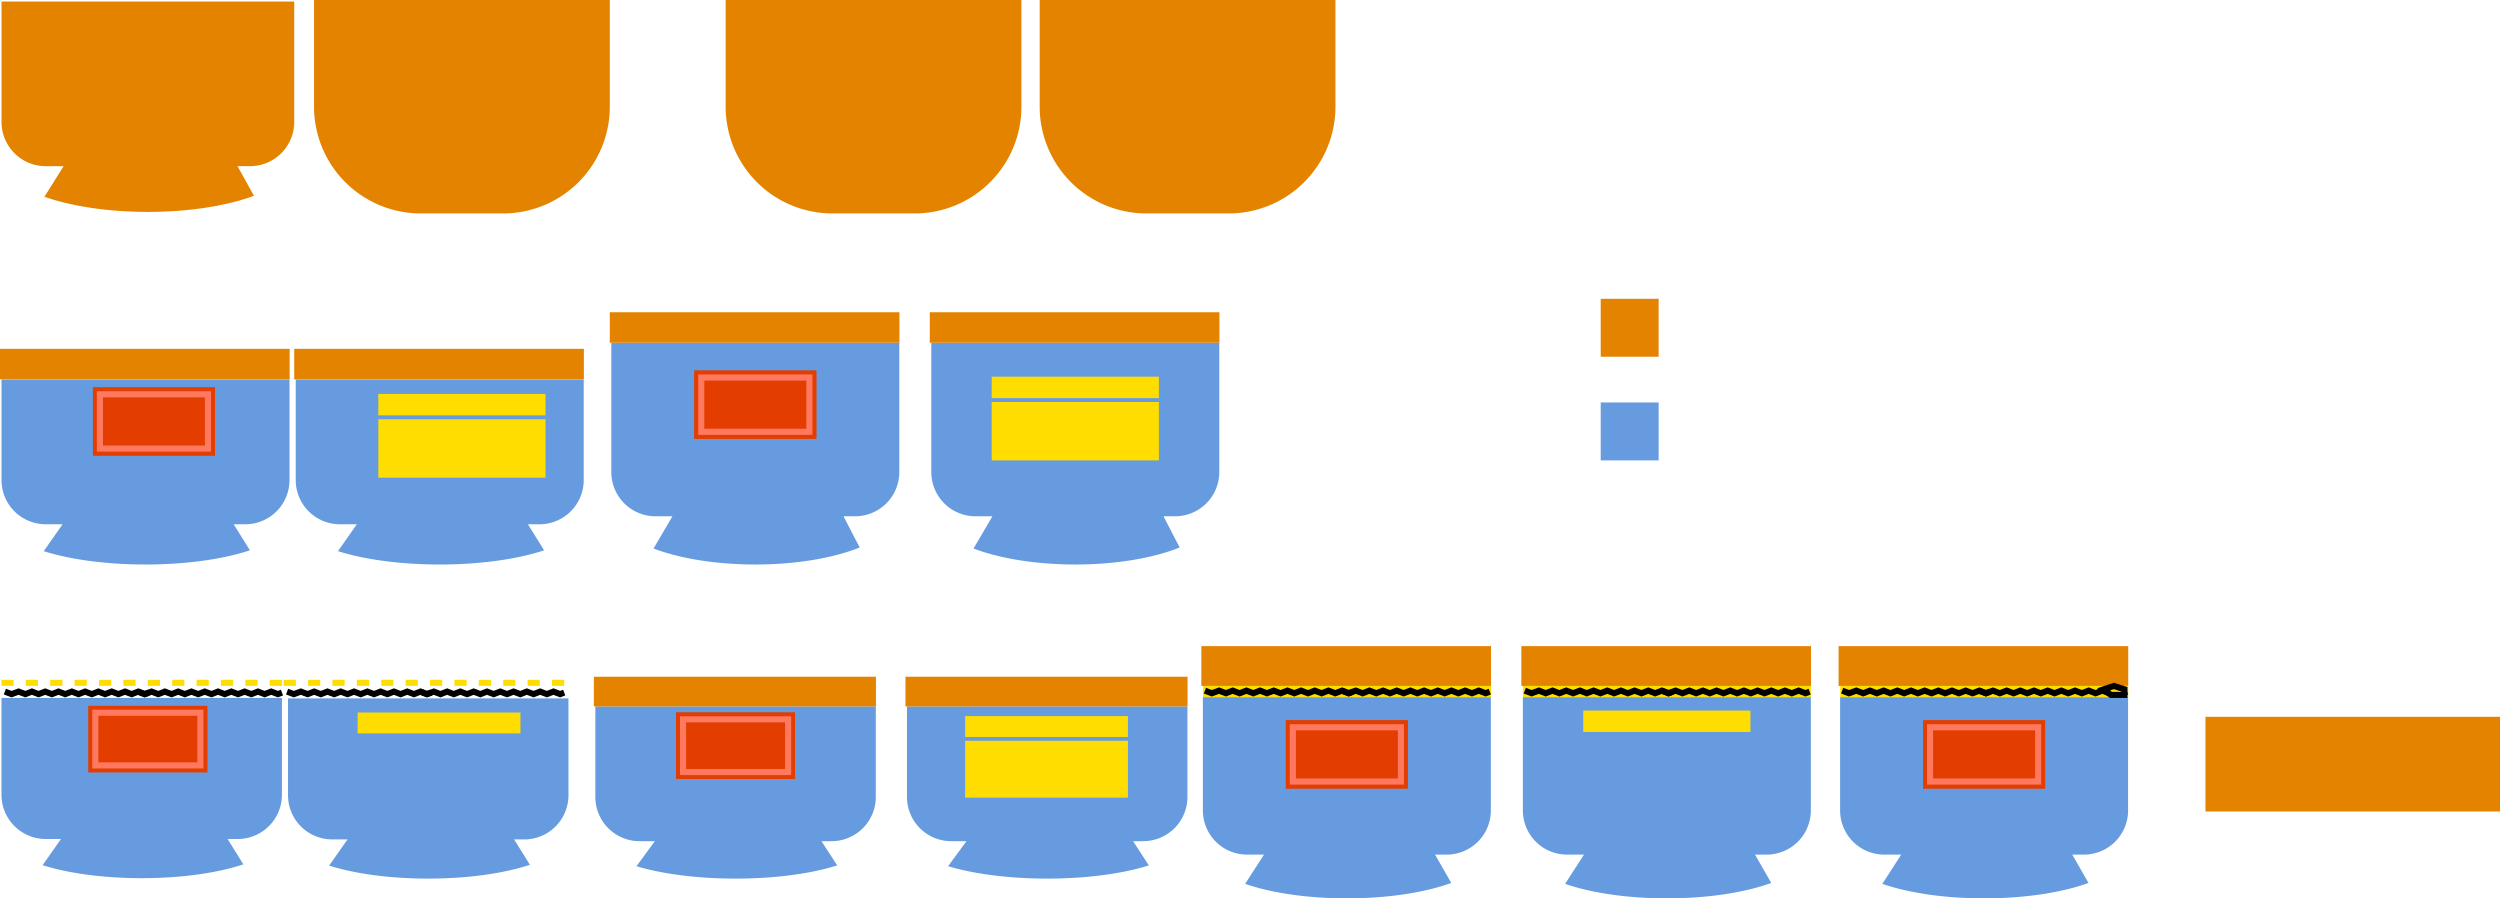 <svg xmlns="http://www.w3.org/2000/svg" width="819.949" height="294.651" viewBox="0 0 819.949 294.651">
  <g id="Grupo_1107076" data-name="Grupo 1107076" transform="translate(-390.051 -11293.546)">
    <path id="Rectángulo_402196" data-name="Rectángulo 402196" d="M0,0H97a0,0,0,0,1,0,0V35A35,35,0,0,1,62,70H35A35,35,0,0,1,0,35V0A0,0,0,0,1,0,0Z" transform="translate(493.051 11293.546)" fill="#e38300"/>
    <path id="Rectángulo_402197" data-name="Rectángulo 402197" d="M0,0H97a0,0,0,0,1,0,0V35A35,35,0,0,1,62,70H35A35,35,0,0,1,0,35V0A0,0,0,0,1,0,0Z" transform="translate(628.051 11293.546)" fill="#e38300"/>
    <path id="Rectángulo_402198" data-name="Rectángulo 402198" d="M0,0H97a0,0,0,0,1,0,0V35A35,35,0,0,1,62,70H35A35,35,0,0,1,0,35V0A0,0,0,0,1,0,0Z" transform="translate(731.051 11293.546)" fill="#e38300"/>
    <path id="Unión_15" data-name="Unión 15" d="M8108.628,11672.527l6.287-10.028h-5.865a14.5,14.5,0,0,1-14.5-14.5v-39.5h96v39.5a14.5,14.5,0,0,1-14.5,14.5h-4.106l5.4,9.712c-8.745,3.259-21.1,5.29-34.8,5.29C8129.307,11677.5,8117.315,11675.6,8108.628,11672.527Z" transform="translate(-7704 -314.454)" fill="#e38300"/>
    <path id="Unión_16" data-name="Unión 16" d="M8108.4,11664.825l6.184-8.82h-5.537a14.5,14.5,0,0,1-14.5-14.5v-33H8189v33a14.5,14.5,0,0,1-14.5,14.5h-3.8l5.313,8.542c-8.6,2.864-20.758,4.654-34.232,4.654C8128.745,11669.2,8116.945,11667.528,8108.4,11664.825Z" transform="translate(-7704 -190.508)" fill="#669bdf"/>
    <path id="Unión_20" data-name="Unión 20" d="M13.489,54.853l6.023-8.59H14.5A14.5,14.5,0,0,1,0,31.763V0H91.983V31.763a14.5,14.5,0,0,1-14.5,14.5H74.158l5.174,8.319c-8.379,2.792-20.218,4.533-33.339,4.533C33.3,59.115,21.811,57.486,13.489,54.853Z" transform="translate(390.538 11522.456)" fill="#669bdf"/>
    <path id="Unión_19" data-name="Unión 19" d="M13.851,67.493l6.185-10.57H14.5A14.5,14.5,0,0,1,0,42.422V0H94.451V42.422a14.5,14.5,0,0,1-14.5,14.5h-3.8l5.313,10.236c-8.6,3.434-20.759,5.577-34.232,5.577C34.195,72.735,22.4,70.732,13.851,67.493Z" transform="translate(590.551 11405.957)" fill="#669bdf"/>
    <path id="Unión_25" data-name="Unión 25" d="M13.851,61.246l6.185-9.592H14.5A14.5,14.5,0,0,1,0,37.154V0H94.451V37.154a14.5,14.5,0,0,1-14.5,14.5h-3.8l5.313,9.289C72.855,64.058,60.7,66,47.227,66,34.195,66,22.4,64.185,13.851,61.246Z" transform="translate(784.568 11522.194)" fill="#669bdf"/>
    <path id="Unión_26" data-name="Unión 26" d="M13.851,61.246l6.185-9.592H14.5A14.5,14.5,0,0,1,0,37.154V0H94.451V37.154a14.5,14.5,0,0,1-14.5,14.5h-3.8l5.313,9.289C72.855,64.058,60.7,66,47.227,66,34.195,66,22.4,64.185,13.851,61.246Z" transform="translate(993.568 11522.194)" fill="#669bdf"/>
    <path id="Unión_22" data-name="Unión 22" d="M13.489,52.4l6.023-8.206H14.5A14.5,14.5,0,0,1,0,29.693V0H91.983V29.693a14.5,14.5,0,0,1-14.5,14.5H74.157l5.174,7.947c-8.379,2.666-20.218,4.33-33.339,4.33C33.3,56.47,21.811,54.914,13.489,52.4Z" transform="translate(585.313 11525.24)" fill="#669bdf"/>
    <path id="Unión_17" data-name="Unión 17" d="M8108.4,11664.825l6.184-8.82h-5.537a14.5,14.5,0,0,1-14.5-14.5v-33H8189v33a14.5,14.5,0,0,1-14.5,14.5h-3.8l5.313,8.542c-8.6,2.864-20.758,4.654-34.232,4.654C8128.745,11669.2,8116.945,11667.528,8108.4,11664.825Z" transform="translate(-7607.502 -190.508)" fill="#669bdf"/>
    <path id="Unión_21" data-name="Unión 21" d="M13.489,54.853l6.023-8.59H14.5A14.5,14.5,0,0,1,0,31.763V0H91.983V31.763a14.5,14.5,0,0,1-14.5,14.5H74.158l5.174,8.319c-8.379,2.792-20.218,4.533-33.339,4.533C33.3,59.115,21.811,57.486,13.489,54.853Z" transform="translate(484.515 11522.596)" fill="#669bdf"/>
    <path id="Unión_18" data-name="Unión 18" d="M13.851,67.493l6.185-10.57H14.5A14.5,14.5,0,0,1,0,42.422V0H94.451V42.422a14.5,14.5,0,0,1-14.5,14.5h-3.8l5.313,10.236c-8.6,3.434-20.759,5.577-34.232,5.577C34.195,72.735,22.4,70.732,13.851,67.493Z" transform="translate(695.5 11405.957)" fill="#669bdf"/>
    <path id="Unión_24" data-name="Unión 24" d="M13.851,61.246l6.185-9.592H14.5A14.5,14.5,0,0,1,0,37.154V0H94.451V37.154a14.5,14.5,0,0,1-14.5,14.5h-3.8l5.313,9.289C72.855,64.058,60.7,66,47.227,66,34.195,66,22.4,64.185,13.851,61.246Z" transform="translate(889.518 11522.194)" fill="#669bdf"/>
    <path id="Unión_23" data-name="Unión 23" d="M13.489,52.4l6.023-8.206H14.5A14.5,14.5,0,0,1,0,29.693V0H91.983V29.693a14.5,14.5,0,0,1-14.5,14.5H74.157l5.174,7.947c-8.379,2.666-20.218,4.33-33.339,4.33C33.3,56.47,21.811,54.914,13.489,52.4Z" transform="translate(687.52 11525.24)" fill="#669bdf"/>
    <rect id="Rectángulo_402202" data-name="Rectángulo 402202" width="95" height="10" transform="translate(390.051 11407.957)" fill="#e38300"/>
    <rect id="Rectángulo_402212" data-name="Rectángulo 402212" width="95" height="10" transform="translate(590.051 11395.957)" fill="#e38300"/>
    <rect id="Rectángulo_402230" data-name="Rectángulo 402230" width="95" height="13.058" transform="translate(784.068 11505.462)" fill="#e38300"/>
    <rect id="Rectángulo_402234" data-name="Rectángulo 402234" width="95" height="13.058" transform="translate(993.068 11505.462)" fill="#e38300"/>
    <rect id="Rectángulo_402223" data-name="Rectángulo 402223" width="92.518" height="9.739" transform="translate(584.826 11515.502)" fill="#e38300"/>
    <rect id="Rectángulo_402206" data-name="Rectángulo 402206" width="95" height="10" transform="translate(486.549 11407.957)" fill="#e38300"/>
    <rect id="Rectángulo_402208" data-name="Rectángulo 402208" width="95" height="10" transform="translate(695 11395.957)" fill="#e38300"/>
    <rect id="Rectángulo_402226" data-name="Rectángulo 402226" width="95" height="13.058" transform="translate(889.018 11505.462)" fill="#e38300"/>
    <rect id="Rectángulo_402224" data-name="Rectángulo 402224" width="92.518" height="9.739" transform="translate(687.033 11515.502)" fill="#e38300"/>
    <rect id="Rectángulo_402101" data-name="Rectángulo 402101" width="96.599" height="31.061" transform="translate(1113.401 11528.643)" fill="#e38300"/>
    <g id="Grupo_1106618" data-name="Grupo 1106618" transform="translate(420.539 11420.603)">
      <g id="Rectángulo_402022" data-name="Rectángulo 402022" transform="translate(0 0)" fill="#e33d00" stroke="#e33d00" stroke-width="1">
        <rect width="40.006" height="22.35" stroke="none"/>
        <rect x="0.5" y="0.5" width="39.006" height="21.35" fill="none"/>
      </g>
      <g id="Rectángulo_402023" data-name="Rectángulo 402023" transform="translate(1.277 1.277)" fill="#e33d00" stroke="#ff7960" stroke-width="2">
        <rect width="37.452" height="19.796" stroke="none"/>
        <rect x="1" y="1" width="35.452" height="17.796" fill="none"/>
      </g>
    </g>
    <g id="Grupo_1106620" data-name="Grupo 1106620" transform="translate(419.069 11525.063)">
      <g id="Rectángulo_402022-2" data-name="Rectángulo 402022" transform="translate(0 0)" fill="#e33d00" stroke="#e33d00" stroke-width="1">
        <rect width="38.961" height="21.766" stroke="none"/>
        <rect x="0.5" y="0.5" width="37.961" height="20.766" fill="none"/>
      </g>
      <g id="Rectángulo_402023-2" data-name="Rectángulo 402023" transform="translate(1.244 1.244)" fill="#e33d00" stroke="#ff7960" stroke-width="2">
        <rect width="36.473" height="19.278" stroke="none"/>
        <rect x="1" y="1" width="34.473" height="17.278" fill="none"/>
      </g>
    </g>
    <g id="Grupo_1106619" data-name="Grupo 1106619" transform="translate(617.773 11415.091)">
      <g id="Rectángulo_402022-3" data-name="Rectángulo 402022" transform="translate(0 0)" fill="#e33d00" stroke="#e33d00" stroke-width="1">
        <rect width="40.006" height="22.35" stroke="none"/>
        <rect x="0.5" y="0.5" width="39.006" height="21.35" fill="none"/>
      </g>
      <g id="Rectángulo_402023-3" data-name="Rectángulo 402023" transform="translate(1.277 1.277)" fill="#e33d00" stroke="#ff7960" stroke-width="2">
        <rect width="37.452" height="19.796" stroke="none"/>
        <rect x="1" y="1" width="35.452" height="17.796" fill="none"/>
      </g>
    </g>
    <g id="Grupo_1106625" data-name="Grupo 1106625" transform="translate(811.791 11529.803)">
      <g id="Rectángulo_402022-4" data-name="Rectángulo 402022" transform="translate(0 0)" fill="#e33d00" stroke="#e33d00" stroke-width="1">
        <rect width="40.006" height="22.35" stroke="none"/>
        <rect x="0.5" y="0.5" width="39.006" height="21.35" fill="none"/>
      </g>
      <g id="Rectángulo_402023-4" data-name="Rectángulo 402023" transform="translate(1.277 1.277)" fill="#e33d00" stroke="#ff7960" stroke-width="2">
        <rect width="37.452" height="19.796" stroke="none"/>
        <rect x="1" y="1" width="35.452" height="17.796" fill="none"/>
      </g>
    </g>
    <g id="Grupo_1106628" data-name="Grupo 1106628" transform="translate(1020.791 11529.803)">
      <g id="Rectángulo_402022-5" data-name="Rectángulo 402022" transform="translate(0 0)" fill="#e33d00" stroke="#e33d00" stroke-width="1">
        <rect width="40.006" height="22.35" stroke="none"/>
        <rect x="0.5" y="0.5" width="39.006" height="21.35" fill="none"/>
      </g>
      <g id="Rectángulo_402023-5" data-name="Rectángulo 402023" transform="translate(1.277 1.277)" fill="#e33d00" stroke="#ff7960" stroke-width="2">
        <rect width="37.452" height="19.796" stroke="none"/>
        <rect x="1" y="1" width="35.452" height="17.796" fill="none"/>
      </g>
    </g>
    <g id="Grupo_1106621" data-name="Grupo 1106621" transform="translate(611.823 11527.233)">
      <g id="Rectángulo_402022-6" data-name="Rectángulo 402022" transform="translate(0 0)" fill="#e33d00" stroke="#e33d00" stroke-width="1">
        <rect width="38.961" height="21.766" stroke="none"/>
        <rect x="0.5" y="0.5" width="37.961" height="20.766" fill="none"/>
      </g>
      <g id="Rectángulo_402023-6" data-name="Rectángulo 402023" transform="translate(1.244 1.244)" fill="#e33d00" stroke="#ff7960" stroke-width="2">
        <rect width="36.473" height="19.278" stroke="none"/>
        <rect x="1" y="1" width="34.473" height="17.278" fill="none"/>
      </g>
    </g>
    <rect id="Rectángulo_402203" data-name="Rectángulo 402203" width="54.833" height="19.157" transform="translate(514.134 11431.056)" fill="#fd0"/>
    <rect id="Rectángulo_402209" data-name="Rectángulo 402209" width="54.833" height="19.157" transform="translate(715.309 11425.393)" fill="#fd0"/>
    <rect id="Rectángulo_402204" data-name="Rectángulo 402204" width="54.833" height="7.024" transform="translate(514.134 11422.754)" fill="#fd0"/>
    <rect id="Rectángulo_402217" data-name="Rectángulo 402217" width="53.401" height="6.841" transform="translate(507.349 11527.233)" fill="#fd0"/>
    <rect id="Rectángulo_402210" data-name="Rectángulo 402210" width="54.833" height="7.024" transform="translate(715.309 11417.091)" fill="#fd0"/>
    <rect id="Rectángulo_402228" data-name="Rectángulo 402228" width="54.833" height="7.024" transform="translate(909.326 11526.596)" fill="#fd0"/>
    <rect id="Rectángulo_402231" data-name="Rectángulo 402231" width="94.451" height="3.675" transform="translate(889.518 11518.52)" fill="#fd0"/>
    <rect id="Rectángulo_402232" data-name="Rectángulo 402232" width="94.451" height="3.675" transform="translate(784.618 11518.52)" fill="#fd0"/>
    <rect id="Rectángulo_402235" data-name="Rectángulo 402235" width="94.451" height="3.675" transform="translate(993.618 11518.52)" fill="#fd0"/>
    <g id="Grupo_1106624" data-name="Grupo 1106624" transform="translate(0 -16.761)">
      <rect id="Rectángulo_402219" data-name="Rectángulo 402219" width="53.401" height="18.657" transform="translate(706.591 11553.258)" fill="#fd0"/>
      <rect id="Rectángulo_402220" data-name="Rectángulo 402220" width="53.401" height="6.841" transform="translate(706.591 11545.174)" fill="#fd0"/>
    </g>
    <g id="Grupo_1106622" data-name="Grupo 1106622" transform="translate(391.646 11520.371)">
      <path id="Trazado_892123" data-name="Trazado 892123" d="M-7367.559-8508.525l2.18.84,2.338-.84,2.181.84,2.181-.84,2.18.84,2.181-.84,2.18.84,2.181-.84,2.18.84,2.18-.84,2.18.84,2.18-.84,2.18.84,2.181-.84,2.18.84,2.181-.84,2.18.84,2.181-.84,2.18.84,2.18-.84,2.18.84,1.331-.513" transform="translate(7367.558 8508.525)" fill="none" stroke="#000" stroke-width="2"/>
      <path id="Trazado_892124" data-name="Trazado 892124" d="M-7367.559-8508.525l2.18.84,2.338-.84,2.181.84,2.181-.84,2.18.84,2.181-.84,2.18.84,2.181-.84,2.18.84,2.18-.84,2.18.84,2.18-.84,2.18.84,2.181-.84,2.18.84,2.181-.84,2.18.84,2.181-.84,2.18.84,2.18-.84,2.18.84,1.331-.513" transform="translate(7411.16 8508.525)" fill="none" stroke="#000" stroke-width="2"/>
    </g>
    <g id="Grupo_1106623" data-name="Grupo 1106623" transform="translate(484.214 11520.371)">
      <path id="Trazado_892123-2" data-name="Trazado 892123" d="M-7367.559-8508.525l2.18.84,2.338-.84,2.181.84,2.181-.84,2.18.84,2.181-.84,2.18.84,2.181-.84,2.18.84,2.18-.84,2.18.84,2.18-.84,2.18.84,2.181-.84,2.18.84,2.181-.84,2.18.84,2.181-.84,2.18.84,2.18-.84,2.18.84,1.331-.513" transform="translate(7367.558 8508.525)" fill="none" stroke="#000" stroke-width="2"/>
      <path id="Trazado_892124-2" data-name="Trazado 892124" d="M-7367.559-8508.525l2.18.84,2.338-.84,2.181.84,2.181-.84,2.18.84,2.181-.84,2.18.84,2.181-.84,2.18.84,2.18-.84,2.18.84,2.18-.84,2.18.84,2.181-.84,2.18.84,2.181-.84,2.18.84,2.181-.84,2.18.84,2.18-.84,2.18.84,1.331-.513" transform="translate(7411.16 8508.525)" fill="none" stroke="#000" stroke-width="2"/>
    </g>
    <g id="Grupo_1106626" data-name="Grupo 1106626" transform="translate(890.144 11520.054)">
      <path id="Trazado_892123-3" data-name="Trazado 892123" d="M-7367.558-8508.525l2.241.863,2.4-.863,2.242.863,2.242-.863,2.241.863,2.242-.863,2.241.863,2.242-.863,2.241.863,2.242-.863,2.242.863,2.242-.863,2.241.863,2.242-.863,2.241.863,2.242-.863,2.241.863,2.242-.863,2.241.863,2.242-.863,2.241.863,1.369-.526" transform="translate(7367.558 8508.525)" fill="none" stroke="#000" stroke-width="2"/>
      <path id="Trazado_892124-3" data-name="Trazado 892124" d="M-7367.558-8508.525l2.241.863,2.4-.863,2.242.863,2.242-.863,2.241.863,2.242-.863,2.241.863,2.242-.863,2.241.863,2.242-.863,2.242.863,2.242-.863,2.241.863,2.242-.863,2.241.863,2.242-.863,2.241.863,2.242-.863,2.241.863,2.242-.863,2.241.863,1.369-.526" transform="translate(7412.387 8508.525)" fill="none" stroke="#000" stroke-width="2"/>
    </g>
    <g id="Grupo_1106627" data-name="Grupo 1106627" transform="translate(785.244 11520.054)">
      <path id="Trazado_892123-4" data-name="Trazado 892123" d="M-7367.558-8508.525l2.241.863,2.4-.863,2.242.863,2.242-.863,2.241.863,2.242-.863,2.241.863,2.242-.863,2.241.863,2.242-.863,2.242.863,2.242-.863,2.241.863,2.242-.863,2.241.863,2.242-.863,2.241.863,2.242-.863,2.241.863,2.242-.863,2.241.863,1.369-.526" transform="translate(7367.558 8508.525)" fill="none" stroke="#000" stroke-width="2"/>
      <path id="Trazado_892124-4" data-name="Trazado 892124" d="M-7367.558-8508.525l2.241.863,2.4-.863,2.242.863,2.242-.863,2.241.863,2.242-.863,2.241.863,2.242-.863,2.241.863,2.242-.863,2.242.863,2.242-.863,2.241.863,2.242-.863,2.241.863,2.242-.863,2.241.863,2.242-.863,2.241.863,2.242-.863,2.241.863,1.369-.526" transform="translate(7412.387 8508.525)" fill="none" stroke="#000" stroke-width="2"/>
    </g>
    <g id="Grupo_1106629" data-name="Grupo 1106629" transform="translate(994.244 11520.054)">
      <path id="Trazado_892123-5" data-name="Trazado 892123" d="M-7367.558-8508.525l2.241.863,2.4-.863,2.242.863,2.242-.863,2.241.863,2.242-.863,2.241.863,2.242-.863,2.241.863,2.242-.863,2.242.863,2.242-.863,2.241.863,2.242-.863,2.241.863,2.242-.863,2.241.863,2.242-.863,2.241.863,2.242-.863,2.241.863,1.369-.526" transform="translate(7367.558 8508.525)" fill="none" stroke="#000" stroke-width="2"/>
      <path id="Trazado_892124-5" data-name="Trazado 892124" d="M-7367.558-8508.525l2.241.863,2.4-.863,2.242.863,2.242-.863,2.241.863,2.242-.863,2.241.863,2.242-.863,2.241.863,2.242-.863,2.242.863,2.242-.863,2.241.863,2.242-.863,2.241.863,2.242-.863,2.241.863,2.242-.863,2.241.863,2.242-.863,2.241.863,1.369-.526" transform="translate(7412.387 8508.525)" fill="none" stroke="#000" stroke-width="2"/>
    </g>
    <path id="Trazado_892167" data-name="Trazado 892167" d="M0,0H91.983" transform="translate(482.521 11517.501) rotate(180)" fill="none" stroke="#fd0" stroke-width="2" stroke-dasharray="4"/>
    <path id="Trazado_892168" data-name="Trazado 892168" d="M0,0H91.983" transform="translate(575.088 11517.501) rotate(180)" fill="none" stroke="#fd0" stroke-width="2" stroke-dasharray="4"/>
    <rect id="Rectángulo_402236" data-name="Rectángulo 402236" width="19" height="19" transform="translate(915.051 11391.546)" fill="#e38300"/>
    <rect id="Rectángulo_402237" data-name="Rectángulo 402237" width="19" height="19" transform="translate(915.051 11425.546)" fill="#669bdf"/>
    <path id="Trazado_892172" data-name="Trazado 892172" d="M-7236.988-8511.694v1.831h-4.438l-2.372-1.831,3.359-1.111,1.775.572Z" transform="translate(8323.802 20031.324)" fill="#fd0" stroke="#000" stroke-width="2"/>
  </g>
</svg>
